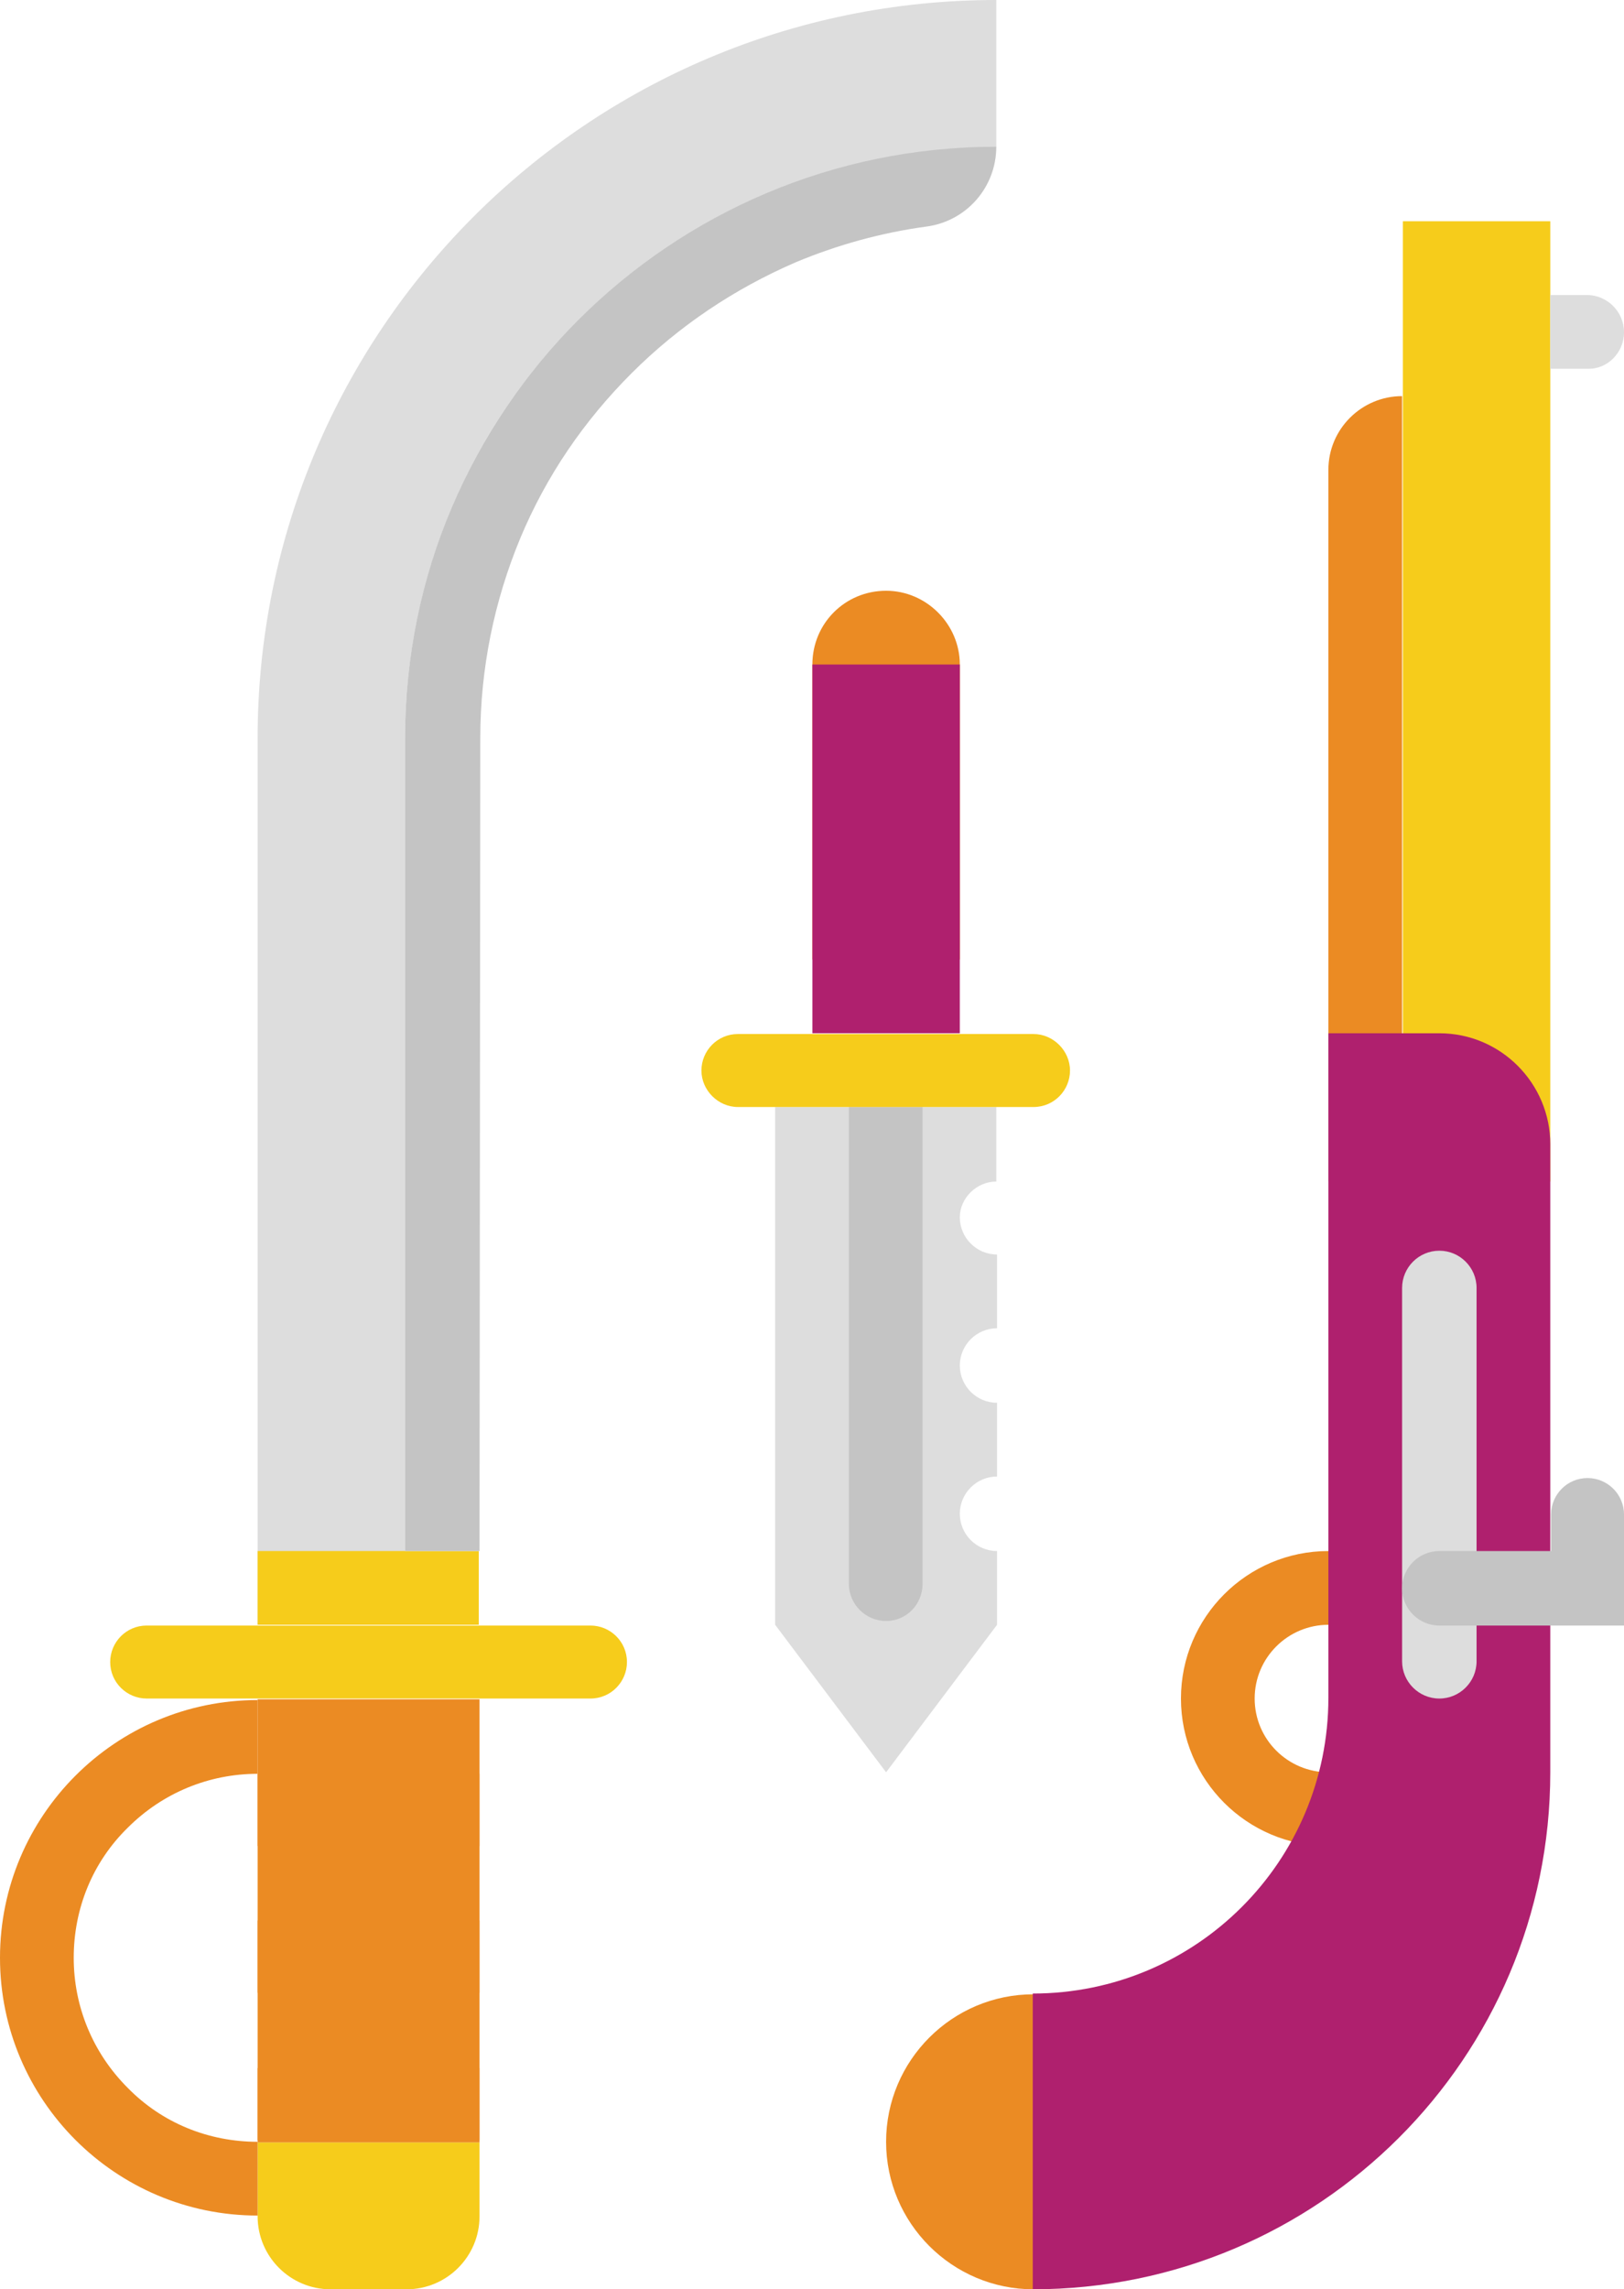 <?xml version="1.0" encoding="utf-8"?>
<!-- Generator: Adobe Illustrator 24.0.3, SVG Export Plug-In . SVG Version: 6.00 Build 0)  -->
<svg version="1.1" id="Layer_1" xmlns="http://www.w3.org/2000/svg" xmlns:xlink="http://www.w3.org/1999/xlink" x="0px" y="0px"
	 viewBox="0 0 213.7 301.1" style="enable-background:new 0 0 213.7 301.1;" xml:space="preserve">
<style type="text/css">
	.st0{fill:#EB8B23;}
	.st1{fill:#DDDDDD;}
	.st2{fill:#AF206E;}
	.st3{fill:#F6CC1B;}
	.st4{fill:#C4C4C4;}
</style>
<g>
	<path class="st0" d="M116.6,77.7c-5.4,0-9.7,4.3-9.7,9.7v38.8h19.4V87.4C126.3,82.1,121.9,77.7,116.6,77.7z"/>
	<path class="st1" d="M131.1,155.4v-9.8H102v68.1l14.6,19.4l14.6-19.4v-9.7c-2.7,0-4.9-2.2-4.9-4.9c0-2.7,2.2-4.9,4.9-4.9v-9.7
		c-2.7,0-4.9-2.2-4.9-4.9c0-2.7,2.2-4.9,4.9-4.9v-9.7c-2.7,0-4.9-2.2-4.9-4.9C126.3,157.6,128.5,155.4,131.1,155.4z"/>
	<rect x="106.9" y="87.4" class="st2" width="19.4" height="48.5"/>
	<g>
		<rect x="33.9" y="223.5" class="st0" width="29.2" height="58.3"/>
		<path class="st1" d="M59.4,66.9c3.9-9.3,9.5-17.6,16.7-24.7c7.1-7.1,15.5-12.8,24.7-16.7c9.6-4,19.8-6.1,30.3-6.1V0
			C77.4,0,33.9,43.5,33.9,97.1v116.6h19.4V97.1C53.3,86.6,55.4,76.5,59.4,66.9z"/>
		<rect x="33.9" y="204" class="st3" width="29.1" height="9.7"/>
		<path class="st4" d="M68.5,70.7c3.4-8.1,8.3-15.3,14.6-21.6c6.2-6.2,13.5-11.1,21.6-14.6c5.5-2.3,11.3-3.9,17.2-4.7
			c5.3-0.7,9.2-5.2,9.2-10.5v0c-42.9,0-77.8,34.8-77.8,77.8V204h9.8l0.1-106.9C63.2,88,65,79.1,68.5,70.7z"/>
		<path class="st3" d="M77.7,223.4c2.7,0,4.8-2.2,4.8-4.8c0-2.7-2.2-4.8-4.8-4.8H19.3c-2.7,0-4.8,2.2-4.8,4.8c0,2.7,2.2,4.8,4.8,4.8
			H77.7z"/>
		<path class="st3" d="M53.5,301.1c5.3,0,9.6-4.3,9.6-9.6v-9.7H33.9v9.7c0,5.3,4.3,9.6,9.6,9.6H53.5z"/>
		<path class="st0" d="M33.9,233.3v-9.7C15.2,223.6,0,238.8,0,257.5c0,18.7,15.2,33.9,33.9,33.9v-9.7c-6.5,0-12.6-2.5-17.1-7.1
			c-4.6-4.6-7.1-10.7-7.1-17.1c0-6.5,2.5-12.6,7.1-17.1C21.4,235.8,27.5,233.3,33.9,233.3z"/>
	</g>
	<g>
		<rect x="184.6" y="29.1" class="st3" width="19.4" height="126.3"/>
		<path class="st0" d="M174.8,61.8v93.6h9.7V52.1C179.2,52.1,174.8,56.4,174.8,61.8z"/>
		<path class="st0" d="M155.4,281.7c0-10.7-8.7-19.4-19.4-19.4c-10.7,0-19.4,8.7-19.4,19.4s8.7,19.4,19.4,19.4
			C146.7,301.1,155.4,292.4,155.4,281.7z"/>
		<path class="st0" d="M194.2,223.4c0-10.7-8.7-19.4-19.4-19.4c-10.7,0-19.4,8.7-19.4,19.4c0,10.7,8.7,19.4,19.4,19.4
			C185.5,242.8,194.2,234.1,194.2,223.4z M165.1,223.4c0-5.4,4.4-9.7,9.7-9.7c5.4,0,9.7,4.4,9.7,9.7s-4.4,9.7-9.7,9.7
			C169.5,233.1,165.1,228.8,165.1,223.4z"/>
		<path class="st2" d="M204,233.1v-82.6c0-8-6.5-14.6-14.6-14.6h-14.6v87.4c0,21.5-17.4,38.9-38.9,38.9h0v38.9h0
			C173.5,301.1,204,270.7,204,233.1z"/>
		<path class="st1" d="M194.3,218.5v-49.1c0-2.7-2.2-4.9-4.9-4.9s-4.9,2.2-4.9,4.9v49.1c0,2.7,2.2,4.9,4.9,4.9
			S194.3,221.2,194.3,218.5z"/>
		<path class="st4" d="M213.7,213.7V204h-24.3c-2.7,0-4.9,2.2-4.9,4.9s2.2,4.9,4.9,4.9H213.7z"/>
		<path class="st4" d="M213.7,199.2c0-2.7-2.2-4.8-4.8-4.8c-2.7,0-4.8,2.2-4.8,4.8v14.5h9.6V199.2z"/>
		<path class="st1" d="M213.7,43.7c0-2.7-2.2-4.9-4.9-4.9H204v9.7h4.9C211.5,48.6,213.7,46.4,213.7,43.7z"/>
	</g>
	<path class="st4" d="M121.4,208.3v-62.7h-9.7v62.7c0,2.7,2.2,4.9,4.9,4.9S121.4,211,121.4,208.3z"/>
	<path class="st3" d="M136,145.6c2.7,0,4.8-2.2,4.8-4.8s-2.2-4.8-4.8-4.8H97.1c-2.7,0-4.8,2.2-4.8,4.8s2.2,4.8,4.8,4.8H136z"/>
	<rect x="33.9" y="233.3" class="st0" width="29.2" height="9.5"/>
	<rect x="33.9" y="252.6" class="st0" width="29.2" height="9.5"/>
	<rect x="33.9" y="272" class="st0" width="29.2" height="9.5"/>
</g>
</svg>
